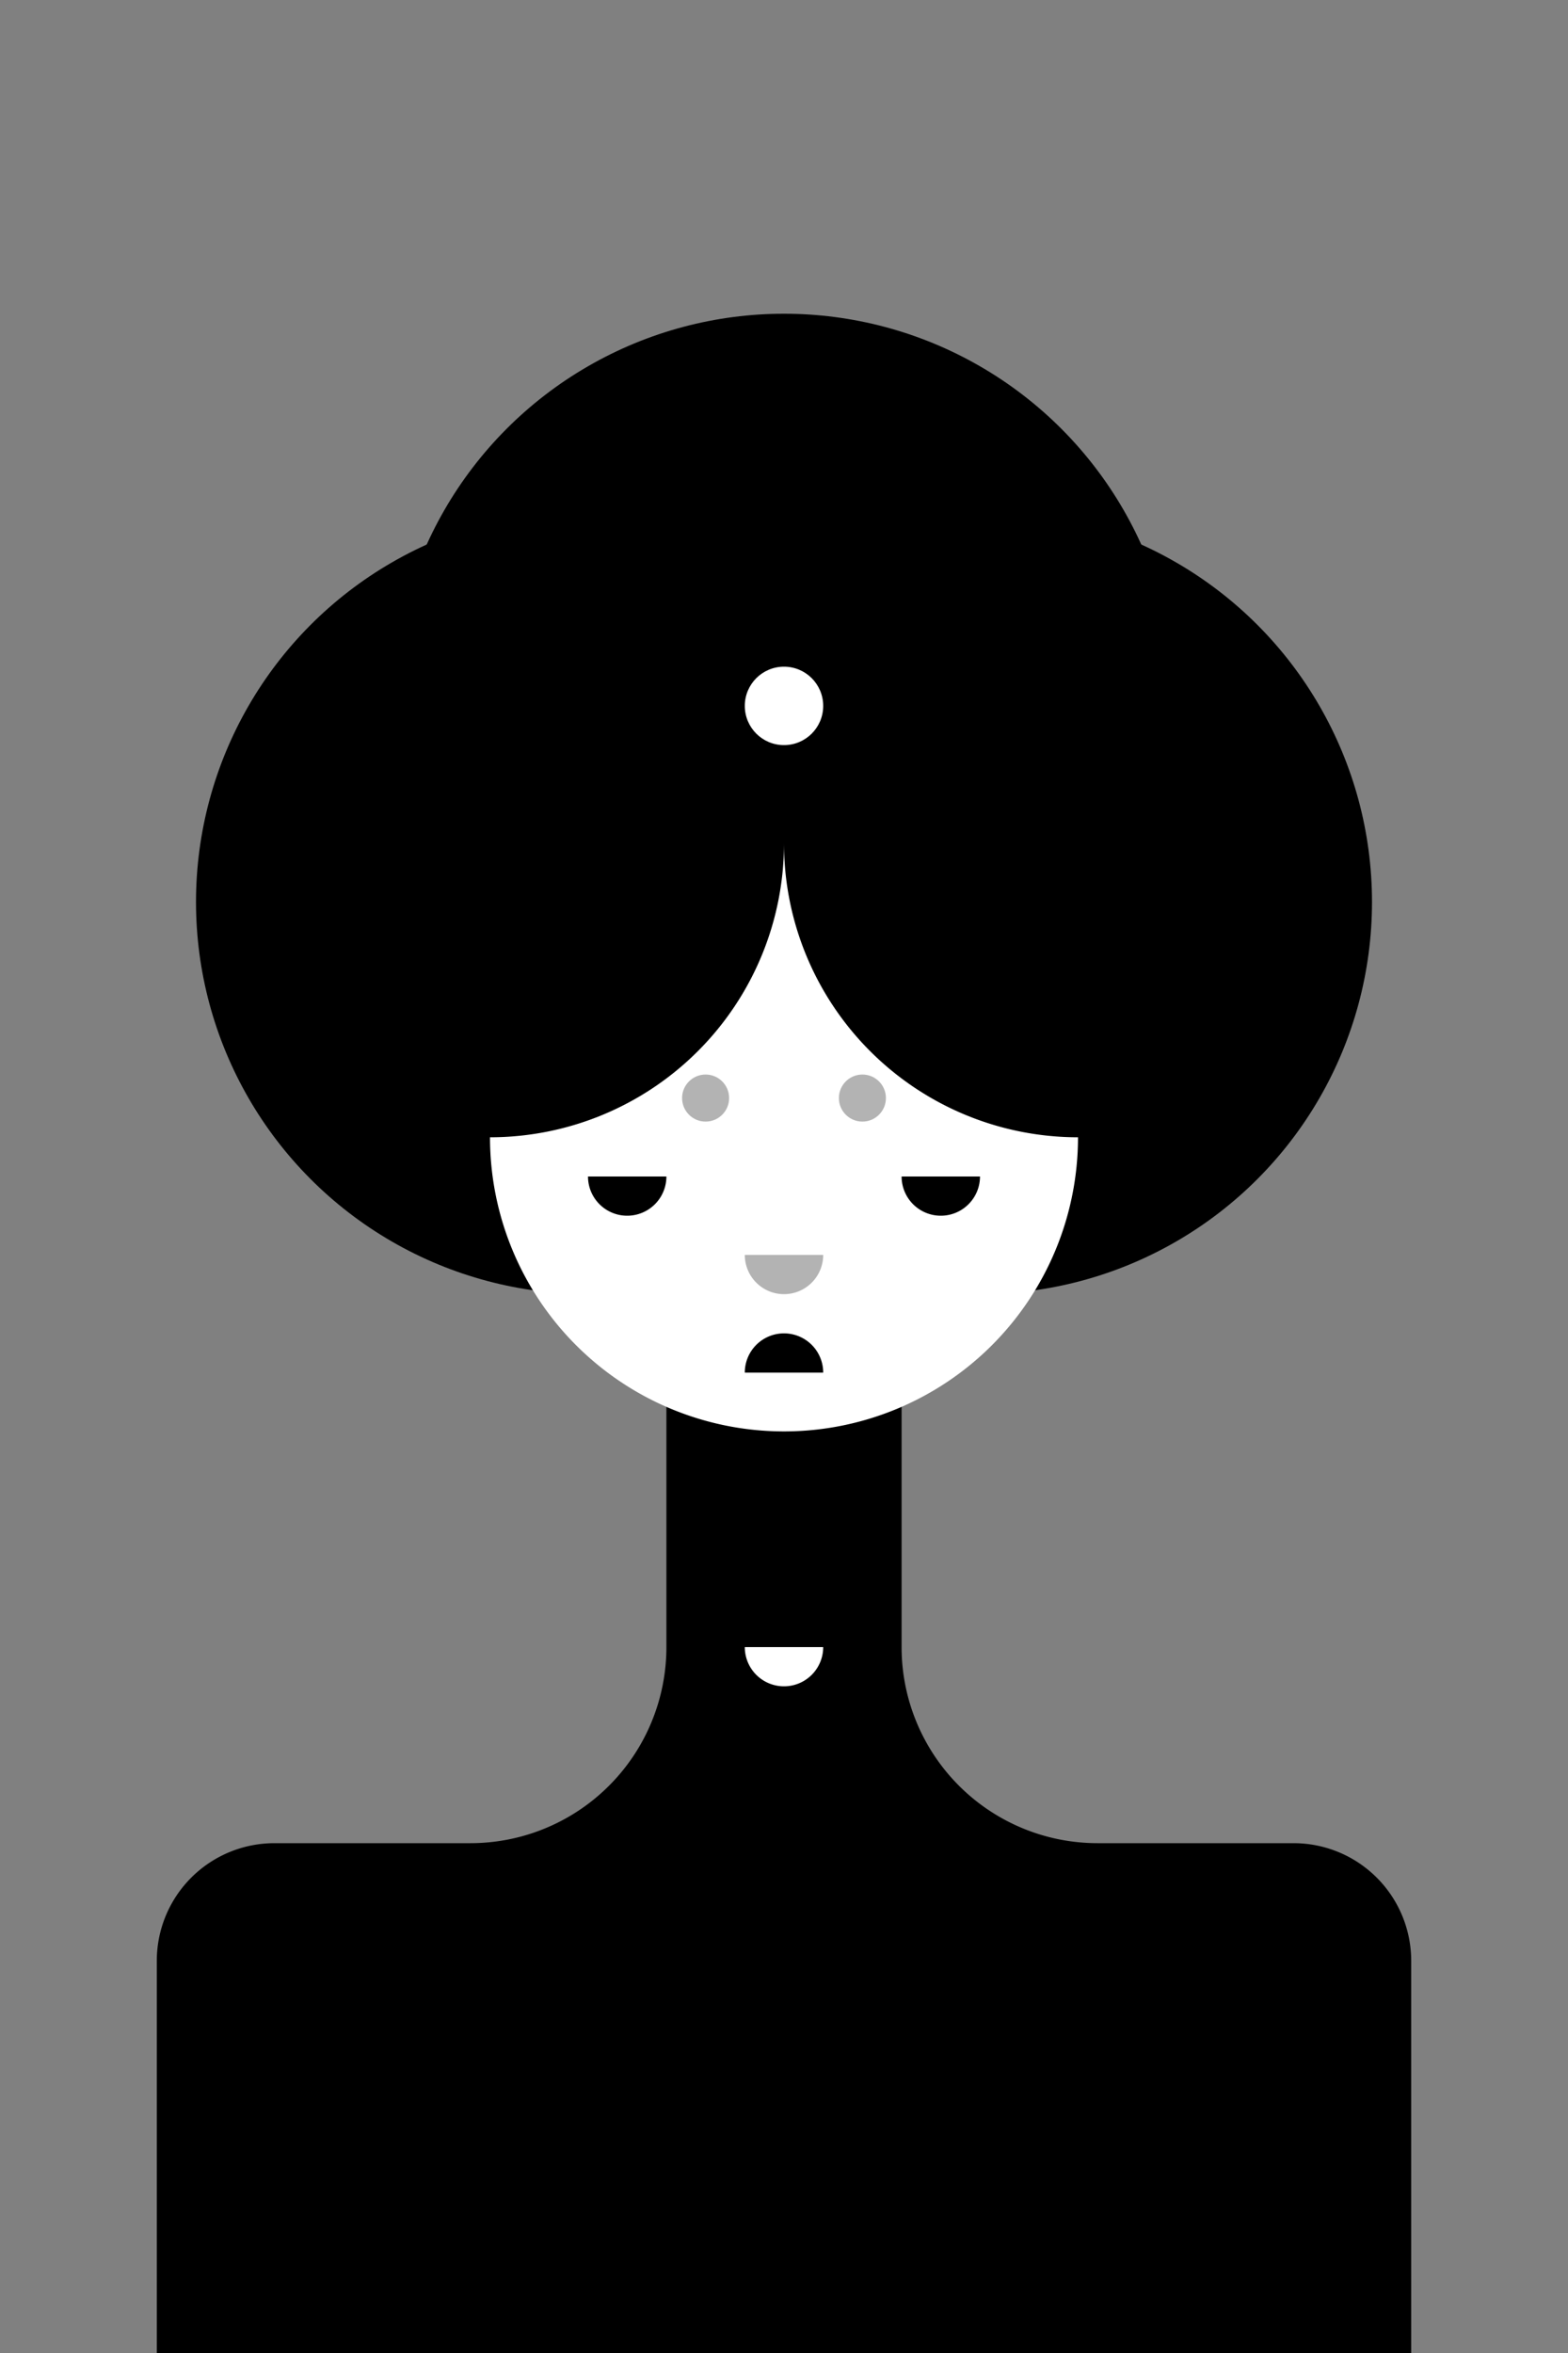 <?xml version="1.0" encoding="UTF-8" standalone="no"?>
<svg
   version="1.1"
   width="200"
   height="300"
   id="svg36"
   sodipodi:docname="15.svg"
   inkscape:version="1.2.1 (9c6d41e410, 2022-07-14)"
   xmlns:inkscape="http://www.inkscape.org/namespaces/inkscape"
   xmlns:sodipodi="http://sodipodi.sourceforge.net/DTD/sodipodi-0.dtd"
   xmlns="http://www.w3.org/2000/svg"
   xmlns:svg="http://www.w3.org/2000/svg">
  <rect width="100%" height="100%" fill="#808080" stroke="none"/>
  <defs
     id="defs40" />
  <sodipodi:namedview
     id="namedview38"
     pagecolor="#ffffff"
     bordercolor="#000000"
     borderopacity="0.25"
     inkscape:showpageshadow="2"
     inkscape:pageopacity="0.0"
     inkscape:pagecheckerboard="0"
     inkscape:deskcolor="#d1d1d1"
     showgrid="false"
     inkscape:zoom="2.6066667"
     inkscape:cx="100.70332"
     inkscape:cy="174.55243"
     inkscape:window-width="2560"
     inkscape:window-height="1011"
     inkscape:window-x="0"
     inkscape:window-y="0"
     inkscape:window-maximized="1"
     inkscape:current-layer="svg36" />
  <circle
     cx="125"
     cy="115"
     r="50"
     class="fill_black"
     id="circle2" />
  <circle
     cx="75"
     cy="115"
     r="50"
     class="fill_black"
     id="circle4" />
  <circle
     cx="100"
     cy="90"
     r="50"
     class="fill_black"
     id="circle6" />
  <!-- Head -->
  <!-- Body -->
  <path
     d="m 20,300 v -50 a 15,15 0 0 1 15,-15 h 25 a 25,25 0 0 0 25,-25 v -50 h 30 v 50 a 25,25 0 0 0 25,25 h 25 a 15,15 0 0 1 15,15 v 50"
     class="fill_black"
     id="path8" />
  <line
     x1="0"
     y1="210"
     x2="300"
     y2="210"
     stroke-width="2px"
     class="stroke_white"
     stroke-linecap="round"
     id="line10" />
  <line
     x1="0"
     y1="220"
     x2="300"
     y2="220"
     stroke-width="2px"
     class="stroke_white"
     stroke-linecap="round"
     id="line12" />
  <path
     d="m 95,210 a 5,5 0 1 0 10,0"
     stroke-width="0px"
     class="fill_white"
     id="path14"
     style="fill:#ffffff" />
  <!-- Face -->
  <path
     d="m 62.5,145 a 37.5,37.5 0 1 0 75,0 A 37.5,37.5 0 0 1 100,107.5 37.5,37.5 0 0 1 62.5,145"
     class="fill_white"
     id="path16"
     style="fill:#ffffff" />
  <!-- Eyes -->
  <line
     x1="70"
     y1="150"
     x2="90"
     y2="150"
     stroke-width="2px"
     class="stroke_black"
     stroke-linecap="round"
     id="line18" />
  <line
     x1="110"
     y1="150"
     x2="130"
     y2="150"
     stroke-width="2px"
     class="stroke_black"
     stroke-linecap="round"
     id="line20" />
  <path
     d="m 75,150 a 5,5 0 1 0 10,0"
     stroke-width="2px"
     class="stroke_black fill_black"
     stroke-linecap="butt"
     id="path22" />
  <path
     d="m 115,150 a 5,5 0 1 0 10,0"
     stroke-width="2px"
     class="stroke_black fill_black"
     stroke-linecap="butt"
     id="path24" />
  <circle
     cx="90"
     cy="140"
     r="3"
     class="fill_grey"
     id="circle26"
     style="fill:#b3b3b3" />
  <circle
     cx="110"
     cy="140"
     r="3"
     class="fill_grey"
     id="circle28"
     style="fill:#b3b3b3" />
  <!-- nose -->
  <path
     d="m 95,160 a 5,5 0 1 0 10,0"
     stroke-width="0px"
     class="fill_grey"
     id="path30"
     style="fill:#b3b3b3" />
  <!-- mouth -->
  <path
     d="m 95,175 a 5,5 0 0 1 10,0"
     stroke-width="0px"
     class="fill_black"
     id="path32" />
  <!-- dot -->
  <circle
     cx="100"
     cy="90"
     r="5"
     class="fill_white"
     id="circle34"
     style="fill:#ffffff" />
</svg>
